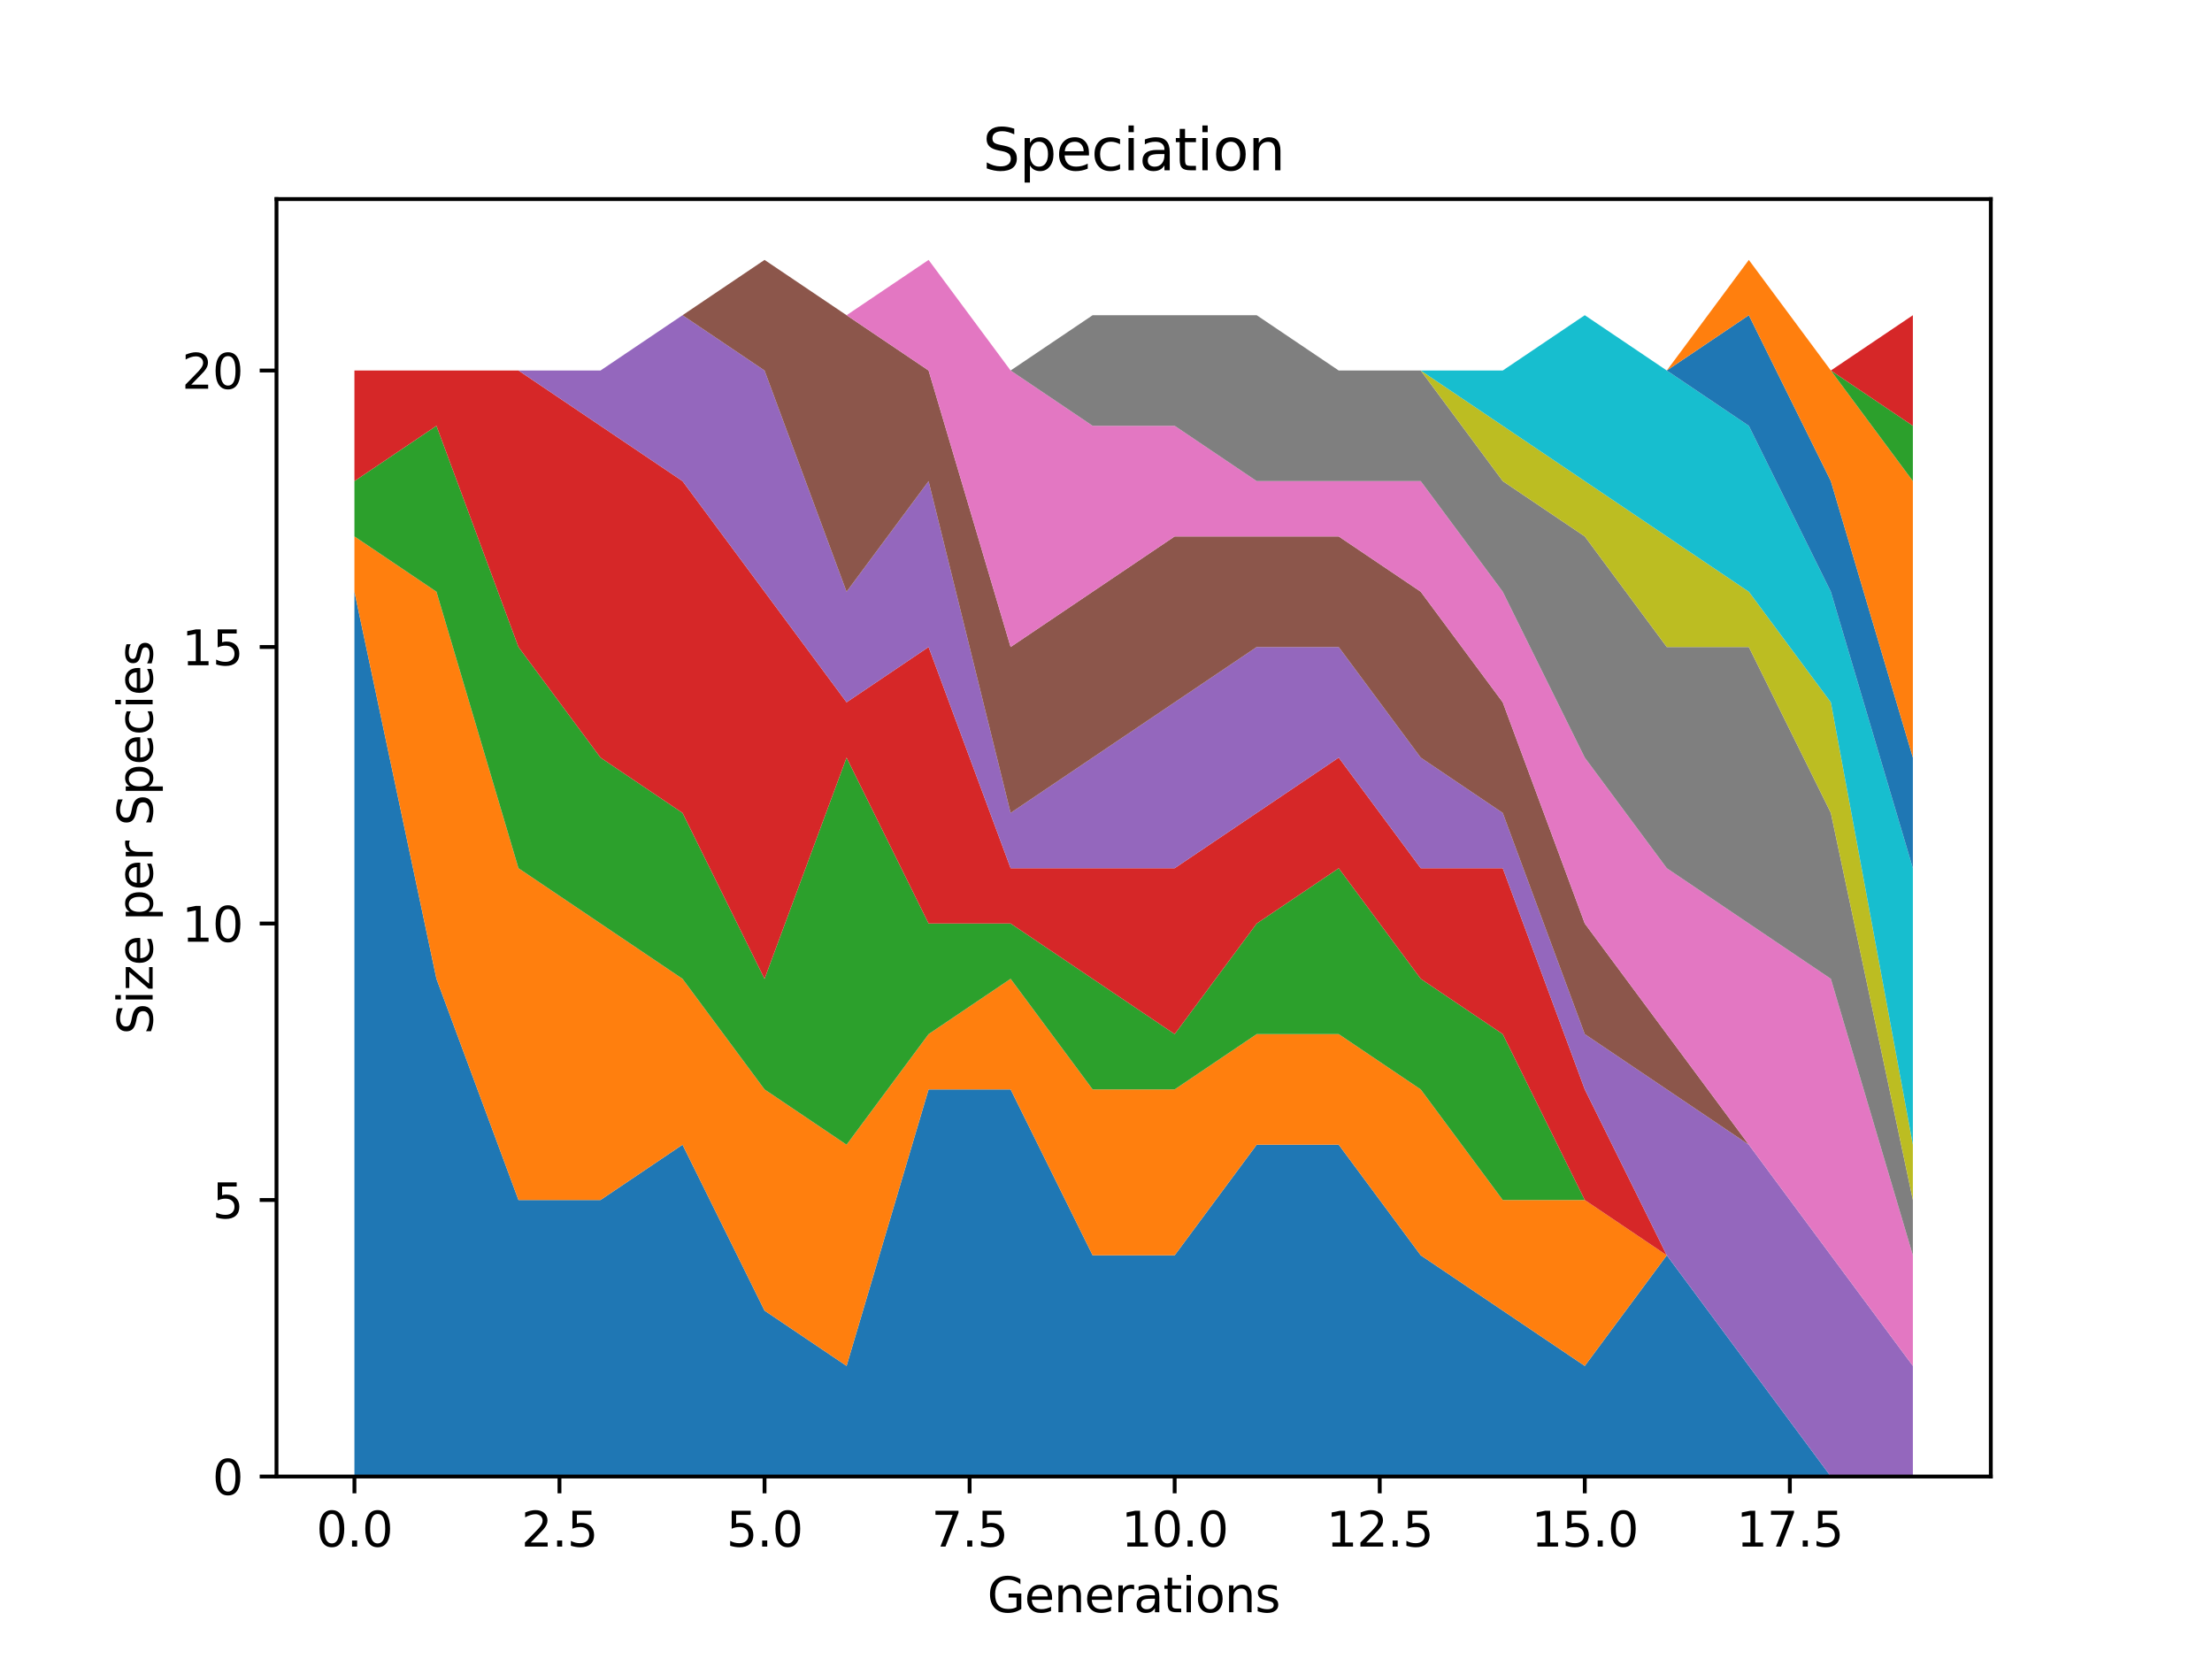 <?xml version="1.0" encoding="utf-8" standalone="no"?>
<!DOCTYPE svg PUBLIC "-//W3C//DTD SVG 1.1//EN"
  "http://www.w3.org/Graphics/SVG/1.1/DTD/svg11.dtd">
<svg xmlns:xlink="http://www.w3.org/1999/xlink" width="460.8pt" height="345.6pt" viewBox="0 0 460.8 345.6" xmlns="http://www.w3.org/2000/svg" version="1.1">
 <defs>
  <style type="text/css">*{stroke-linejoin: round; stroke-linecap: butt}</style>
 </defs>
 <g id="figure_1">
  <g id="patch_1">
   <path d="M 0 345.6 
L 460.8 345.6 
L 460.8 0 
L 0 0 
z
" style="fill: #ffffff"/>
  </g>
  <g id="axes_1">
   <g id="patch_2">
    <path d="M 57.6 307.584 
L 414.72 307.584 
L 414.72 41.472 
L 57.6 41.472 
z
" style="fill: #ffffff"/>
   </g>
   <g id="PolyCollection_1">
    <path d="M 73.833 123.264 
L 73.833 307.584 
L 90.92 307.584 
L 108.007 307.584 
L 125.094 307.584 
L 142.181 307.584 
L 159.268 307.584 
L 176.355 307.584 
L 193.442 307.584 
L 210.529 307.584 
L 227.616 307.584 
L 244.704 307.584 
L 261.791 307.584 
L 278.878 307.584 
L 295.965 307.584 
L 313.052 307.584 
L 330.139 307.584 
L 347.226 307.584 
L 364.313 307.584 
L 381.4 307.584 
L 398.487 307.584 
L 398.487 307.584 
L 398.487 307.584 
L 381.4 307.584 
L 364.313 284.544 
L 347.226 261.504 
L 330.139 284.544 
L 313.052 273.024 
L 295.965 261.504 
L 278.878 238.464 
L 261.791 238.464 
L 244.704 261.504 
L 227.616 261.504 
L 210.529 226.944 
L 193.442 226.944 
L 176.355 284.544 
L 159.268 273.024 
L 142.181 238.464 
L 125.094 249.984 
L 108.007 249.984 
L 90.92 203.904 
L 73.833 123.264 
z
" clip-path="url(#p9bfc5688ef)" style="fill: #1f77b4"/>
   </g>
   <g id="PolyCollection_2">
    <path d="M 73.833 111.744 
L 73.833 123.264 
L 90.92 203.904 
L 108.007 249.984 
L 125.094 249.984 
L 142.181 238.464 
L 159.268 273.024 
L 176.355 284.544 
L 193.442 226.944 
L 210.529 226.944 
L 227.616 261.504 
L 244.704 261.504 
L 261.791 238.464 
L 278.878 238.464 
L 295.965 261.504 
L 313.052 273.024 
L 330.139 284.544 
L 347.226 261.504 
L 364.313 284.544 
L 381.4 307.584 
L 398.487 307.584 
L 398.487 307.584 
L 398.487 307.584 
L 381.4 307.584 
L 364.313 284.544 
L 347.226 261.504 
L 330.139 249.984 
L 313.052 249.984 
L 295.965 226.944 
L 278.878 215.424 
L 261.791 215.424 
L 244.704 226.944 
L 227.616 226.944 
L 210.529 203.904 
L 193.442 215.424 
L 176.355 238.464 
L 159.268 226.944 
L 142.181 203.904 
L 125.094 192.384 
L 108.007 180.864 
L 90.92 123.264 
L 73.833 111.744 
z
" clip-path="url(#p9bfc5688ef)" style="fill: #ff7f0e"/>
   </g>
   <g id="PolyCollection_3">
    <path d="M 73.833 100.224 
L 73.833 111.744 
L 90.92 123.264 
L 108.007 180.864 
L 125.094 192.384 
L 142.181 203.904 
L 159.268 226.944 
L 176.355 238.464 
L 193.442 215.424 
L 210.529 203.904 
L 227.616 226.944 
L 244.704 226.944 
L 261.791 215.424 
L 278.878 215.424 
L 295.965 226.944 
L 313.052 249.984 
L 330.139 249.984 
L 347.226 261.504 
L 364.313 284.544 
L 381.4 307.584 
L 398.487 307.584 
L 398.487 307.584 
L 398.487 307.584 
L 381.4 307.584 
L 364.313 284.544 
L 347.226 261.504 
L 330.139 249.984 
L 313.052 215.424 
L 295.965 203.904 
L 278.878 180.864 
L 261.791 192.384 
L 244.704 215.424 
L 227.616 203.904 
L 210.529 192.384 
L 193.442 192.384 
L 176.355 157.824 
L 159.268 203.904 
L 142.181 169.344 
L 125.094 157.824 
L 108.007 134.784 
L 90.92 88.704 
L 73.833 100.224 
z
" clip-path="url(#p9bfc5688ef)" style="fill: #2ca02c"/>
   </g>
   <g id="PolyCollection_4">
    <path d="M 73.833 77.184 
L 73.833 100.224 
L 90.92 88.704 
L 108.007 134.784 
L 125.094 157.824 
L 142.181 169.344 
L 159.268 203.904 
L 176.355 157.824 
L 193.442 192.384 
L 210.529 192.384 
L 227.616 203.904 
L 244.704 215.424 
L 261.791 192.384 
L 278.878 180.864 
L 295.965 203.904 
L 313.052 215.424 
L 330.139 249.984 
L 347.226 261.504 
L 364.313 284.544 
L 381.4 307.584 
L 398.487 307.584 
L 398.487 307.584 
L 398.487 307.584 
L 381.4 307.584 
L 364.313 284.544 
L 347.226 261.504 
L 330.139 226.944 
L 313.052 180.864 
L 295.965 180.864 
L 278.878 157.824 
L 261.791 169.344 
L 244.704 180.864 
L 227.616 180.864 
L 210.529 180.864 
L 193.442 134.784 
L 176.355 146.304 
L 159.268 123.264 
L 142.181 100.224 
L 125.094 88.704 
L 108.007 77.184 
L 90.92 77.184 
L 73.833 77.184 
z
" clip-path="url(#p9bfc5688ef)" style="fill: #d62728"/>
   </g>
   <g id="PolyCollection_5">
    <path d="M 73.833 77.184 
L 73.833 77.184 
L 90.92 77.184 
L 108.007 77.184 
L 125.094 88.704 
L 142.181 100.224 
L 159.268 123.264 
L 176.355 146.304 
L 193.442 134.784 
L 210.529 180.864 
L 227.616 180.864 
L 244.704 180.864 
L 261.791 169.344 
L 278.878 157.824 
L 295.965 180.864 
L 313.052 180.864 
L 330.139 226.944 
L 347.226 261.504 
L 364.313 284.544 
L 381.4 307.584 
L 398.487 307.584 
L 398.487 284.544 
L 398.487 284.544 
L 381.4 261.504 
L 364.313 238.464 
L 347.226 226.944 
L 330.139 215.424 
L 313.052 169.344 
L 295.965 157.824 
L 278.878 134.784 
L 261.791 134.784 
L 244.704 146.304 
L 227.616 157.824 
L 210.529 169.344 
L 193.442 100.224 
L 176.355 123.264 
L 159.268 77.184 
L 142.181 65.664 
L 125.094 77.184 
L 108.007 77.184 
L 90.92 77.184 
L 73.833 77.184 
z
" clip-path="url(#p9bfc5688ef)" style="fill: #9467bd"/>
   </g>
   <g id="PolyCollection_6">
    <path d="M 73.833 77.184 
L 73.833 77.184 
L 90.92 77.184 
L 108.007 77.184 
L 125.094 77.184 
L 142.181 65.664 
L 159.268 77.184 
L 176.355 123.264 
L 193.442 100.224 
L 210.529 169.344 
L 227.616 157.824 
L 244.704 146.304 
L 261.791 134.784 
L 278.878 134.784 
L 295.965 157.824 
L 313.052 169.344 
L 330.139 215.424 
L 347.226 226.944 
L 364.313 238.464 
L 381.4 261.504 
L 398.487 284.544 
L 398.487 284.544 
L 398.487 284.544 
L 381.4 261.504 
L 364.313 238.464 
L 347.226 215.424 
L 330.139 192.384 
L 313.052 146.304 
L 295.965 123.264 
L 278.878 111.744 
L 261.791 111.744 
L 244.704 111.744 
L 227.616 123.264 
L 210.529 134.784 
L 193.442 77.184 
L 176.355 65.664 
L 159.268 54.144 
L 142.181 65.664 
L 125.094 77.184 
L 108.007 77.184 
L 90.92 77.184 
L 73.833 77.184 
z
" clip-path="url(#p9bfc5688ef)" style="fill: #8c564b"/>
   </g>
   <g id="PolyCollection_7">
    <path d="M 73.833 77.184 
L 73.833 77.184 
L 90.92 77.184 
L 108.007 77.184 
L 125.094 77.184 
L 142.181 65.664 
L 159.268 54.144 
L 176.355 65.664 
L 193.442 77.184 
L 210.529 134.784 
L 227.616 123.264 
L 244.704 111.744 
L 261.791 111.744 
L 278.878 111.744 
L 295.965 123.264 
L 313.052 146.304 
L 330.139 192.384 
L 347.226 215.424 
L 364.313 238.464 
L 381.4 261.504 
L 398.487 284.544 
L 398.487 261.504 
L 398.487 261.504 
L 381.4 203.904 
L 364.313 192.384 
L 347.226 180.864 
L 330.139 157.824 
L 313.052 123.264 
L 295.965 100.224 
L 278.878 100.224 
L 261.791 100.224 
L 244.704 88.704 
L 227.616 88.704 
L 210.529 77.184 
L 193.442 54.144 
L 176.355 65.664 
L 159.268 54.144 
L 142.181 65.664 
L 125.094 77.184 
L 108.007 77.184 
L 90.92 77.184 
L 73.833 77.184 
z
" clip-path="url(#p9bfc5688ef)" style="fill: #e377c2"/>
   </g>
   <g id="PolyCollection_8">
    <path d="M 73.833 77.184 
L 73.833 77.184 
L 90.92 77.184 
L 108.007 77.184 
L 125.094 77.184 
L 142.181 65.664 
L 159.268 54.144 
L 176.355 65.664 
L 193.442 54.144 
L 210.529 77.184 
L 227.616 88.704 
L 244.704 88.704 
L 261.791 100.224 
L 278.878 100.224 
L 295.965 100.224 
L 313.052 123.264 
L 330.139 157.824 
L 347.226 180.864 
L 364.313 192.384 
L 381.4 203.904 
L 398.487 261.504 
L 398.487 249.984 
L 398.487 249.984 
L 381.4 169.344 
L 364.313 134.784 
L 347.226 134.784 
L 330.139 111.744 
L 313.052 100.224 
L 295.965 77.184 
L 278.878 77.184 
L 261.791 65.664 
L 244.704 65.664 
L 227.616 65.664 
L 210.529 77.184 
L 193.442 54.144 
L 176.355 65.664 
L 159.268 54.144 
L 142.181 65.664 
L 125.094 77.184 
L 108.007 77.184 
L 90.92 77.184 
L 73.833 77.184 
z
" clip-path="url(#p9bfc5688ef)" style="fill: #7f7f7f"/>
   </g>
   <g id="PolyCollection_9">
    <path d="M 73.833 77.184 
L 73.833 77.184 
L 90.92 77.184 
L 108.007 77.184 
L 125.094 77.184 
L 142.181 65.664 
L 159.268 54.144 
L 176.355 65.664 
L 193.442 54.144 
L 210.529 77.184 
L 227.616 65.664 
L 244.704 65.664 
L 261.791 65.664 
L 278.878 77.184 
L 295.965 77.184 
L 313.052 100.224 
L 330.139 111.744 
L 347.226 134.784 
L 364.313 134.784 
L 381.4 169.344 
L 398.487 249.984 
L 398.487 238.464 
L 398.487 238.464 
L 381.4 146.304 
L 364.313 123.264 
L 347.226 111.744 
L 330.139 100.224 
L 313.052 88.704 
L 295.965 77.184 
L 278.878 77.184 
L 261.791 65.664 
L 244.704 65.664 
L 227.616 65.664 
L 210.529 77.184 
L 193.442 54.144 
L 176.355 65.664 
L 159.268 54.144 
L 142.181 65.664 
L 125.094 77.184 
L 108.007 77.184 
L 90.92 77.184 
L 73.833 77.184 
z
" clip-path="url(#p9bfc5688ef)" style="fill: #bcbd22"/>
   </g>
   <g id="PolyCollection_10">
    <path d="M 73.833 77.184 
L 73.833 77.184 
L 90.92 77.184 
L 108.007 77.184 
L 125.094 77.184 
L 142.181 65.664 
L 159.268 54.144 
L 176.355 65.664 
L 193.442 54.144 
L 210.529 77.184 
L 227.616 65.664 
L 244.704 65.664 
L 261.791 65.664 
L 278.878 77.184 
L 295.965 77.184 
L 313.052 88.704 
L 330.139 100.224 
L 347.226 111.744 
L 364.313 123.264 
L 381.4 146.304 
L 398.487 238.464 
L 398.487 180.864 
L 398.487 180.864 
L 381.4 123.264 
L 364.313 88.704 
L 347.226 77.184 
L 330.139 65.664 
L 313.052 77.184 
L 295.965 77.184 
L 278.878 77.184 
L 261.791 65.664 
L 244.704 65.664 
L 227.616 65.664 
L 210.529 77.184 
L 193.442 54.144 
L 176.355 65.664 
L 159.268 54.144 
L 142.181 65.664 
L 125.094 77.184 
L 108.007 77.184 
L 90.92 77.184 
L 73.833 77.184 
z
" clip-path="url(#p9bfc5688ef)" style="fill: #17becf"/>
   </g>
   <g id="PolyCollection_11">
    <path d="M 73.833 77.184 
L 73.833 77.184 
L 90.92 77.184 
L 108.007 77.184 
L 125.094 77.184 
L 142.181 65.664 
L 159.268 54.144 
L 176.355 65.664 
L 193.442 54.144 
L 210.529 77.184 
L 227.616 65.664 
L 244.704 65.664 
L 261.791 65.664 
L 278.878 77.184 
L 295.965 77.184 
L 313.052 77.184 
L 330.139 65.664 
L 347.226 77.184 
L 364.313 88.704 
L 381.4 123.264 
L 398.487 180.864 
L 398.487 157.824 
L 398.487 157.824 
L 381.4 100.224 
L 364.313 65.664 
L 347.226 77.184 
L 330.139 65.664 
L 313.052 77.184 
L 295.965 77.184 
L 278.878 77.184 
L 261.791 65.664 
L 244.704 65.664 
L 227.616 65.664 
L 210.529 77.184 
L 193.442 54.144 
L 176.355 65.664 
L 159.268 54.144 
L 142.181 65.664 
L 125.094 77.184 
L 108.007 77.184 
L 90.92 77.184 
L 73.833 77.184 
z
" clip-path="url(#p9bfc5688ef)" style="fill: #1f77b4"/>
   </g>
   <g id="PolyCollection_12">
    <path d="M 73.833 77.184 
L 73.833 77.184 
L 90.92 77.184 
L 108.007 77.184 
L 125.094 77.184 
L 142.181 65.664 
L 159.268 54.144 
L 176.355 65.664 
L 193.442 54.144 
L 210.529 77.184 
L 227.616 65.664 
L 244.704 65.664 
L 261.791 65.664 
L 278.878 77.184 
L 295.965 77.184 
L 313.052 77.184 
L 330.139 65.664 
L 347.226 77.184 
L 364.313 65.664 
L 381.4 100.224 
L 398.487 157.824 
L 398.487 100.224 
L 398.487 100.224 
L 381.4 77.184 
L 364.313 54.144 
L 347.226 77.184 
L 330.139 65.664 
L 313.052 77.184 
L 295.965 77.184 
L 278.878 77.184 
L 261.791 65.664 
L 244.704 65.664 
L 227.616 65.664 
L 210.529 77.184 
L 193.442 54.144 
L 176.355 65.664 
L 159.268 54.144 
L 142.181 65.664 
L 125.094 77.184 
L 108.007 77.184 
L 90.92 77.184 
L 73.833 77.184 
z
" clip-path="url(#p9bfc5688ef)" style="fill: #ff7f0e"/>
   </g>
   <g id="PolyCollection_13">
    <path d="M 73.833 77.184 
L 73.833 77.184 
L 90.92 77.184 
L 108.007 77.184 
L 125.094 77.184 
L 142.181 65.664 
L 159.268 54.144 
L 176.355 65.664 
L 193.442 54.144 
L 210.529 77.184 
L 227.616 65.664 
L 244.704 65.664 
L 261.791 65.664 
L 278.878 77.184 
L 295.965 77.184 
L 313.052 77.184 
L 330.139 65.664 
L 347.226 77.184 
L 364.313 54.144 
L 381.4 77.184 
L 398.487 100.224 
L 398.487 88.704 
L 398.487 88.704 
L 381.4 77.184 
L 364.313 54.144 
L 347.226 77.184 
L 330.139 65.664 
L 313.052 77.184 
L 295.965 77.184 
L 278.878 77.184 
L 261.791 65.664 
L 244.704 65.664 
L 227.616 65.664 
L 210.529 77.184 
L 193.442 54.144 
L 176.355 65.664 
L 159.268 54.144 
L 142.181 65.664 
L 125.094 77.184 
L 108.007 77.184 
L 90.92 77.184 
L 73.833 77.184 
z
" clip-path="url(#p9bfc5688ef)" style="fill: #2ca02c"/>
   </g>
   <g id="PolyCollection_14">
    <path d="M 73.833 77.184 
L 73.833 77.184 
L 90.92 77.184 
L 108.007 77.184 
L 125.094 77.184 
L 142.181 65.664 
L 159.268 54.144 
L 176.355 65.664 
L 193.442 54.144 
L 210.529 77.184 
L 227.616 65.664 
L 244.704 65.664 
L 261.791 65.664 
L 278.878 77.184 
L 295.965 77.184 
L 313.052 77.184 
L 330.139 65.664 
L 347.226 77.184 
L 364.313 54.144 
L 381.4 77.184 
L 398.487 88.704 
L 398.487 65.664 
L 398.487 65.664 
L 381.4 77.184 
L 364.313 54.144 
L 347.226 77.184 
L 330.139 65.664 
L 313.052 77.184 
L 295.965 77.184 
L 278.878 77.184 
L 261.791 65.664 
L 244.704 65.664 
L 227.616 65.664 
L 210.529 77.184 
L 193.442 54.144 
L 176.355 65.664 
L 159.268 54.144 
L 142.181 65.664 
L 125.094 77.184 
L 108.007 77.184 
L 90.92 77.184 
L 73.833 77.184 
z
" clip-path="url(#p9bfc5688ef)" style="fill: #d62728"/>
   </g>
   <g id="matplotlib.axis_1">
    <g id="xtick_1">
     <g id="line2d_1">
      <defs>
       <path id="mf9a92ad094" d="M 0 0 
L 0 3.5 
" style="stroke: #000000; stroke-width: 0.8"/>
      </defs>
      <g>
       <use xlink:href="#mf9a92ad094" x="73.833" y="307.584" style="stroke: #000000; stroke-width: 0.8"/>
      </g>
     </g>
     <g id="text_1">
      <!-- 0.0 -->
      <g transform="translate(65.881 322.182) scale(0.1 -0.1)">
       <defs>
        <path id="DejaVuSans-30" d="M 2034 4250 
Q 1547 4250 1301 3770 
Q 1056 3291 1056 2328 
Q 1056 1369 1301 889 
Q 1547 409 2034 409 
Q 2525 409 2770 889 
Q 3016 1369 3016 2328 
Q 3016 3291 2770 3770 
Q 2525 4250 2034 4250 
z
M 2034 4750 
Q 2819 4750 3233 4129 
Q 3647 3509 3647 2328 
Q 3647 1150 3233 529 
Q 2819 -91 2034 -91 
Q 1250 -91 836 529 
Q 422 1150 422 2328 
Q 422 3509 836 4129 
Q 1250 4750 2034 4750 
z
" transform="scale(0.016)"/>
        <path id="DejaVuSans-2e" d="M 684 794 
L 1344 794 
L 1344 0 
L 684 0 
L 684 794 
z
" transform="scale(0.016)"/>
       </defs>
       <use xlink:href="#DejaVuSans-30"/>
       <use xlink:href="#DejaVuSans-2e" x="63.623"/>
       <use xlink:href="#DejaVuSans-30" x="95.41"/>
      </g>
     </g>
    </g>
    <g id="xtick_2">
     <g id="line2d_2">
      <g>
       <use xlink:href="#mf9a92ad094" x="116.55" y="307.584" style="stroke: #000000; stroke-width: 0.8"/>
      </g>
     </g>
     <g id="text_2">
      <!-- 2.5 -->
      <g transform="translate(108.599 322.182) scale(0.1 -0.1)">
       <defs>
        <path id="DejaVuSans-32" d="M 1228 531 
L 3431 531 
L 3431 0 
L 469 0 
L 469 531 
Q 828 903 1448 1529 
Q 2069 2156 2228 2338 
Q 2531 2678 2651 2914 
Q 2772 3150 2772 3378 
Q 2772 3750 2511 3984 
Q 2250 4219 1831 4219 
Q 1534 4219 1204 4116 
Q 875 4013 500 3803 
L 500 4441 
Q 881 4594 1212 4672 
Q 1544 4750 1819 4750 
Q 2544 4750 2975 4387 
Q 3406 4025 3406 3419 
Q 3406 3131 3298 2873 
Q 3191 2616 2906 2266 
Q 2828 2175 2409 1742 
Q 1991 1309 1228 531 
z
" transform="scale(0.016)"/>
        <path id="DejaVuSans-35" d="M 691 4666 
L 3169 4666 
L 3169 4134 
L 1269 4134 
L 1269 2991 
Q 1406 3038 1543 3061 
Q 1681 3084 1819 3084 
Q 2600 3084 3056 2656 
Q 3513 2228 3513 1497 
Q 3513 744 3044 326 
Q 2575 -91 1722 -91 
Q 1428 -91 1123 -41 
Q 819 9 494 109 
L 494 744 
Q 775 591 1075 516 
Q 1375 441 1709 441 
Q 2250 441 2565 725 
Q 2881 1009 2881 1497 
Q 2881 1984 2565 2268 
Q 2250 2553 1709 2553 
Q 1456 2553 1204 2497 
Q 953 2441 691 2322 
L 691 4666 
z
" transform="scale(0.016)"/>
       </defs>
       <use xlink:href="#DejaVuSans-32"/>
       <use xlink:href="#DejaVuSans-2e" x="63.623"/>
       <use xlink:href="#DejaVuSans-35" x="95.41"/>
      </g>
     </g>
    </g>
    <g id="xtick_3">
     <g id="line2d_3">
      <g>
       <use xlink:href="#mf9a92ad094" x="159.268" y="307.584" style="stroke: #000000; stroke-width: 0.8"/>
      </g>
     </g>
     <g id="text_3">
      <!-- 5.0 -->
      <g transform="translate(151.317 322.182) scale(0.1 -0.1)">
       <use xlink:href="#DejaVuSans-35"/>
       <use xlink:href="#DejaVuSans-2e" x="63.623"/>
       <use xlink:href="#DejaVuSans-30" x="95.41"/>
      </g>
     </g>
    </g>
    <g id="xtick_4">
     <g id="line2d_4">
      <g>
       <use xlink:href="#mf9a92ad094" x="201.986" y="307.584" style="stroke: #000000; stroke-width: 0.8"/>
      </g>
     </g>
     <g id="text_4">
      <!-- 7.5 -->
      <g transform="translate(194.034 322.182) scale(0.1 -0.1)">
       <defs>
        <path id="DejaVuSans-37" d="M 525 4666 
L 3525 4666 
L 3525 4397 
L 1831 0 
L 1172 0 
L 2766 4134 
L 525 4134 
L 525 4666 
z
" transform="scale(0.016)"/>
       </defs>
       <use xlink:href="#DejaVuSans-37"/>
       <use xlink:href="#DejaVuSans-2e" x="63.623"/>
       <use xlink:href="#DejaVuSans-35" x="95.41"/>
      </g>
     </g>
    </g>
    <g id="xtick_5">
     <g id="line2d_5">
      <g>
       <use xlink:href="#mf9a92ad094" x="244.704" y="307.584" style="stroke: #000000; stroke-width: 0.8"/>
      </g>
     </g>
     <g id="text_5">
      <!-- 10.0 -->
      <g transform="translate(233.571 322.182) scale(0.1 -0.1)">
       <defs>
        <path id="DejaVuSans-31" d="M 794 531 
L 1825 531 
L 1825 4091 
L 703 3866 
L 703 4441 
L 1819 4666 
L 2450 4666 
L 2450 531 
L 3481 531 
L 3481 0 
L 794 0 
L 794 531 
z
" transform="scale(0.016)"/>
       </defs>
       <use xlink:href="#DejaVuSans-31"/>
       <use xlink:href="#DejaVuSans-30" x="63.623"/>
       <use xlink:href="#DejaVuSans-2e" x="127.246"/>
       <use xlink:href="#DejaVuSans-30" x="159.033"/>
      </g>
     </g>
    </g>
    <g id="xtick_6">
     <g id="line2d_6">
      <g>
       <use xlink:href="#mf9a92ad094" x="287.421" y="307.584" style="stroke: #000000; stroke-width: 0.8"/>
      </g>
     </g>
     <g id="text_6">
      <!-- 12.5 -->
      <g transform="translate(276.288 322.182) scale(0.1 -0.1)">
       <use xlink:href="#DejaVuSans-31"/>
       <use xlink:href="#DejaVuSans-32" x="63.623"/>
       <use xlink:href="#DejaVuSans-2e" x="127.246"/>
       <use xlink:href="#DejaVuSans-35" x="159.033"/>
      </g>
     </g>
    </g>
    <g id="xtick_7">
     <g id="line2d_7">
      <g>
       <use xlink:href="#mf9a92ad094" x="330.139" y="307.584" style="stroke: #000000; stroke-width: 0.8"/>
      </g>
     </g>
     <g id="text_7">
      <!-- 15.0 -->
      <g transform="translate(319.006 322.182) scale(0.1 -0.1)">
       <use xlink:href="#DejaVuSans-31"/>
       <use xlink:href="#DejaVuSans-35" x="63.623"/>
       <use xlink:href="#DejaVuSans-2e" x="127.246"/>
       <use xlink:href="#DejaVuSans-30" x="159.033"/>
      </g>
     </g>
    </g>
    <g id="xtick_8">
     <g id="line2d_8">
      <g>
       <use xlink:href="#mf9a92ad094" x="372.857" y="307.584" style="stroke: #000000; stroke-width: 0.8"/>
      </g>
     </g>
     <g id="text_8">
      <!-- 17.5 -->
      <g transform="translate(361.724 322.182) scale(0.1 -0.1)">
       <use xlink:href="#DejaVuSans-31"/>
       <use xlink:href="#DejaVuSans-37" x="63.623"/>
       <use xlink:href="#DejaVuSans-2e" x="127.246"/>
       <use xlink:href="#DejaVuSans-35" x="159.033"/>
      </g>
     </g>
    </g>
    <g id="text_9">
     <!-- Generations -->
     <g transform="translate(205.662 335.861) scale(0.1 -0.1)">
      <defs>
       <path id="DejaVuSans-47" d="M 3809 666 
L 3809 1919 
L 2778 1919 
L 2778 2438 
L 4434 2438 
L 4434 434 
Q 4069 175 3628 42 
Q 3188 -91 2688 -91 
Q 1594 -91 976 548 
Q 359 1188 359 2328 
Q 359 3472 976 4111 
Q 1594 4750 2688 4750 
Q 3144 4750 3555 4637 
Q 3966 4525 4313 4306 
L 4313 3634 
Q 3963 3931 3569 4081 
Q 3175 4231 2741 4231 
Q 1884 4231 1454 3753 
Q 1025 3275 1025 2328 
Q 1025 1384 1454 906 
Q 1884 428 2741 428 
Q 3075 428 3337 486 
Q 3600 544 3809 666 
z
" transform="scale(0.016)"/>
       <path id="DejaVuSans-65" d="M 3597 1894 
L 3597 1613 
L 953 1613 
Q 991 1019 1311 708 
Q 1631 397 2203 397 
Q 2534 397 2845 478 
Q 3156 559 3463 722 
L 3463 178 
Q 3153 47 2828 -22 
Q 2503 -91 2169 -91 
Q 1331 -91 842 396 
Q 353 884 353 1716 
Q 353 2575 817 3079 
Q 1281 3584 2069 3584 
Q 2775 3584 3186 3129 
Q 3597 2675 3597 1894 
z
M 3022 2063 
Q 3016 2534 2758 2815 
Q 2500 3097 2075 3097 
Q 1594 3097 1305 2825 
Q 1016 2553 972 2059 
L 3022 2063 
z
" transform="scale(0.016)"/>
       <path id="DejaVuSans-6e" d="M 3513 2113 
L 3513 0 
L 2938 0 
L 2938 2094 
Q 2938 2591 2744 2837 
Q 2550 3084 2163 3084 
Q 1697 3084 1428 2787 
Q 1159 2491 1159 1978 
L 1159 0 
L 581 0 
L 581 3500 
L 1159 3500 
L 1159 2956 
Q 1366 3272 1645 3428 
Q 1925 3584 2291 3584 
Q 2894 3584 3203 3211 
Q 3513 2838 3513 2113 
z
" transform="scale(0.016)"/>
       <path id="DejaVuSans-72" d="M 2631 2963 
Q 2534 3019 2420 3045 
Q 2306 3072 2169 3072 
Q 1681 3072 1420 2755 
Q 1159 2438 1159 1844 
L 1159 0 
L 581 0 
L 581 3500 
L 1159 3500 
L 1159 2956 
Q 1341 3275 1631 3429 
Q 1922 3584 2338 3584 
Q 2397 3584 2469 3576 
Q 2541 3569 2628 3553 
L 2631 2963 
z
" transform="scale(0.016)"/>
       <path id="DejaVuSans-61" d="M 2194 1759 
Q 1497 1759 1228 1600 
Q 959 1441 959 1056 
Q 959 750 1161 570 
Q 1363 391 1709 391 
Q 2188 391 2477 730 
Q 2766 1069 2766 1631 
L 2766 1759 
L 2194 1759 
z
M 3341 1997 
L 3341 0 
L 2766 0 
L 2766 531 
Q 2569 213 2275 61 
Q 1981 -91 1556 -91 
Q 1019 -91 701 211 
Q 384 513 384 1019 
Q 384 1609 779 1909 
Q 1175 2209 1959 2209 
L 2766 2209 
L 2766 2266 
Q 2766 2663 2505 2880 
Q 2244 3097 1772 3097 
Q 1472 3097 1187 3025 
Q 903 2953 641 2809 
L 641 3341 
Q 956 3463 1253 3523 
Q 1550 3584 1831 3584 
Q 2591 3584 2966 3190 
Q 3341 2797 3341 1997 
z
" transform="scale(0.016)"/>
       <path id="DejaVuSans-74" d="M 1172 4494 
L 1172 3500 
L 2356 3500 
L 2356 3053 
L 1172 3053 
L 1172 1153 
Q 1172 725 1289 603 
Q 1406 481 1766 481 
L 2356 481 
L 2356 0 
L 1766 0 
Q 1100 0 847 248 
Q 594 497 594 1153 
L 594 3053 
L 172 3053 
L 172 3500 
L 594 3500 
L 594 4494 
L 1172 4494 
z
" transform="scale(0.016)"/>
       <path id="DejaVuSans-69" d="M 603 3500 
L 1178 3500 
L 1178 0 
L 603 0 
L 603 3500 
z
M 603 4863 
L 1178 4863 
L 1178 4134 
L 603 4134 
L 603 4863 
z
" transform="scale(0.016)"/>
       <path id="DejaVuSans-6f" d="M 1959 3097 
Q 1497 3097 1228 2736 
Q 959 2375 959 1747 
Q 959 1119 1226 758 
Q 1494 397 1959 397 
Q 2419 397 2687 759 
Q 2956 1122 2956 1747 
Q 2956 2369 2687 2733 
Q 2419 3097 1959 3097 
z
M 1959 3584 
Q 2709 3584 3137 3096 
Q 3566 2609 3566 1747 
Q 3566 888 3137 398 
Q 2709 -91 1959 -91 
Q 1206 -91 779 398 
Q 353 888 353 1747 
Q 353 2609 779 3096 
Q 1206 3584 1959 3584 
z
" transform="scale(0.016)"/>
       <path id="DejaVuSans-73" d="M 2834 3397 
L 2834 2853 
Q 2591 2978 2328 3040 
Q 2066 3103 1784 3103 
Q 1356 3103 1142 2972 
Q 928 2841 928 2578 
Q 928 2378 1081 2264 
Q 1234 2150 1697 2047 
L 1894 2003 
Q 2506 1872 2764 1633 
Q 3022 1394 3022 966 
Q 3022 478 2636 193 
Q 2250 -91 1575 -91 
Q 1294 -91 989 -36 
Q 684 19 347 128 
L 347 722 
Q 666 556 975 473 
Q 1284 391 1588 391 
Q 1994 391 2212 530 
Q 2431 669 2431 922 
Q 2431 1156 2273 1281 
Q 2116 1406 1581 1522 
L 1381 1569 
Q 847 1681 609 1914 
Q 372 2147 372 2553 
Q 372 3047 722 3315 
Q 1072 3584 1716 3584 
Q 2034 3584 2315 3537 
Q 2597 3491 2834 3397 
z
" transform="scale(0.016)"/>
      </defs>
      <use xlink:href="#DejaVuSans-47"/>
      <use xlink:href="#DejaVuSans-65" x="77.49"/>
      <use xlink:href="#DejaVuSans-6e" x="139.014"/>
      <use xlink:href="#DejaVuSans-65" x="202.393"/>
      <use xlink:href="#DejaVuSans-72" x="263.916"/>
      <use xlink:href="#DejaVuSans-61" x="305.029"/>
      <use xlink:href="#DejaVuSans-74" x="366.309"/>
      <use xlink:href="#DejaVuSans-69" x="405.518"/>
      <use xlink:href="#DejaVuSans-6f" x="433.301"/>
      <use xlink:href="#DejaVuSans-6e" x="494.482"/>
      <use xlink:href="#DejaVuSans-73" x="557.861"/>
     </g>
    </g>
   </g>
   <g id="matplotlib.axis_2">
    <g id="ytick_1">
     <g id="line2d_9">
      <defs>
       <path id="mcb44e3b11c" d="M 0 0 
L -3.5 0 
" style="stroke: #000000; stroke-width: 0.8"/>
      </defs>
      <g>
       <use xlink:href="#mcb44e3b11c" x="57.6" y="307.584" style="stroke: #000000; stroke-width: 0.8"/>
      </g>
     </g>
     <g id="text_10">
      <!-- 0 -->
      <g transform="translate(44.237 311.383) scale(0.1 -0.1)">
       <use xlink:href="#DejaVuSans-30"/>
      </g>
     </g>
    </g>
    <g id="ytick_2">
     <g id="line2d_10">
      <g>
       <use xlink:href="#mcb44e3b11c" x="57.6" y="249.984" style="stroke: #000000; stroke-width: 0.8"/>
      </g>
     </g>
     <g id="text_11">
      <!-- 5 -->
      <g transform="translate(44.237 253.783) scale(0.1 -0.1)">
       <use xlink:href="#DejaVuSans-35"/>
      </g>
     </g>
    </g>
    <g id="ytick_3">
     <g id="line2d_11">
      <g>
       <use xlink:href="#mcb44e3b11c" x="57.6" y="192.384" style="stroke: #000000; stroke-width: 0.8"/>
      </g>
     </g>
     <g id="text_12">
      <!-- 10 -->
      <g transform="translate(37.875 196.183) scale(0.1 -0.1)">
       <use xlink:href="#DejaVuSans-31"/>
       <use xlink:href="#DejaVuSans-30" x="63.623"/>
      </g>
     </g>
    </g>
    <g id="ytick_4">
     <g id="line2d_12">
      <g>
       <use xlink:href="#mcb44e3b11c" x="57.6" y="134.784" style="stroke: #000000; stroke-width: 0.8"/>
      </g>
     </g>
     <g id="text_13">
      <!-- 15 -->
      <g transform="translate(37.875 138.583) scale(0.1 -0.1)">
       <use xlink:href="#DejaVuSans-31"/>
       <use xlink:href="#DejaVuSans-35" x="63.623"/>
      </g>
     </g>
    </g>
    <g id="ytick_5">
     <g id="line2d_13">
      <g>
       <use xlink:href="#mcb44e3b11c" x="57.6" y="77.184" style="stroke: #000000; stroke-width: 0.8"/>
      </g>
     </g>
     <g id="text_14">
      <!-- 20 -->
      <g transform="translate(37.875 80.983) scale(0.1 -0.1)">
       <use xlink:href="#DejaVuSans-32"/>
       <use xlink:href="#DejaVuSans-30" x="63.623"/>
      </g>
     </g>
    </g>
    <g id="text_15">
     <!-- Size per Species -->
     <g transform="translate(31.795 215.521) rotate(-90) scale(0.1 -0.1)">
      <defs>
       <path id="DejaVuSans-53" d="M 3425 4513 
L 3425 3897 
Q 3066 4069 2747 4153 
Q 2428 4238 2131 4238 
Q 1616 4238 1336 4038 
Q 1056 3838 1056 3469 
Q 1056 3159 1242 3001 
Q 1428 2844 1947 2747 
L 2328 2669 
Q 3034 2534 3370 2195 
Q 3706 1856 3706 1288 
Q 3706 609 3251 259 
Q 2797 -91 1919 -91 
Q 1588 -91 1214 -16 
Q 841 59 441 206 
L 441 856 
Q 825 641 1194 531 
Q 1563 422 1919 422 
Q 2459 422 2753 634 
Q 3047 847 3047 1241 
Q 3047 1584 2836 1778 
Q 2625 1972 2144 2069 
L 1759 2144 
Q 1053 2284 737 2584 
Q 422 2884 422 3419 
Q 422 4038 858 4394 
Q 1294 4750 2059 4750 
Q 2388 4750 2728 4690 
Q 3069 4631 3425 4513 
z
" transform="scale(0.016)"/>
       <path id="DejaVuSans-7a" d="M 353 3500 
L 3084 3500 
L 3084 2975 
L 922 459 
L 3084 459 
L 3084 0 
L 275 0 
L 275 525 
L 2438 3041 
L 353 3041 
L 353 3500 
z
" transform="scale(0.016)"/>
       <path id="DejaVuSans-20" transform="scale(0.016)"/>
       <path id="DejaVuSans-70" d="M 1159 525 
L 1159 -1331 
L 581 -1331 
L 581 3500 
L 1159 3500 
L 1159 2969 
Q 1341 3281 1617 3432 
Q 1894 3584 2278 3584 
Q 2916 3584 3314 3078 
Q 3713 2572 3713 1747 
Q 3713 922 3314 415 
Q 2916 -91 2278 -91 
Q 1894 -91 1617 61 
Q 1341 213 1159 525 
z
M 3116 1747 
Q 3116 2381 2855 2742 
Q 2594 3103 2138 3103 
Q 1681 3103 1420 2742 
Q 1159 2381 1159 1747 
Q 1159 1113 1420 752 
Q 1681 391 2138 391 
Q 2594 391 2855 752 
Q 3116 1113 3116 1747 
z
" transform="scale(0.016)"/>
       <path id="DejaVuSans-63" d="M 3122 3366 
L 3122 2828 
Q 2878 2963 2633 3030 
Q 2388 3097 2138 3097 
Q 1578 3097 1268 2742 
Q 959 2388 959 1747 
Q 959 1106 1268 751 
Q 1578 397 2138 397 
Q 2388 397 2633 464 
Q 2878 531 3122 666 
L 3122 134 
Q 2881 22 2623 -34 
Q 2366 -91 2075 -91 
Q 1284 -91 818 406 
Q 353 903 353 1747 
Q 353 2603 823 3093 
Q 1294 3584 2113 3584 
Q 2378 3584 2631 3529 
Q 2884 3475 3122 3366 
z
" transform="scale(0.016)"/>
      </defs>
      <use xlink:href="#DejaVuSans-53"/>
      <use xlink:href="#DejaVuSans-69" x="63.477"/>
      <use xlink:href="#DejaVuSans-7a" x="91.26"/>
      <use xlink:href="#DejaVuSans-65" x="143.75"/>
      <use xlink:href="#DejaVuSans-20" x="205.273"/>
      <use xlink:href="#DejaVuSans-70" x="237.061"/>
      <use xlink:href="#DejaVuSans-65" x="300.537"/>
      <use xlink:href="#DejaVuSans-72" x="362.061"/>
      <use xlink:href="#DejaVuSans-20" x="403.174"/>
      <use xlink:href="#DejaVuSans-53" x="434.961"/>
      <use xlink:href="#DejaVuSans-70" x="498.438"/>
      <use xlink:href="#DejaVuSans-65" x="561.914"/>
      <use xlink:href="#DejaVuSans-63" x="623.438"/>
      <use xlink:href="#DejaVuSans-69" x="678.418"/>
      <use xlink:href="#DejaVuSans-65" x="706.201"/>
      <use xlink:href="#DejaVuSans-73" x="767.725"/>
     </g>
    </g>
   </g>
   <g id="patch_3">
    <path d="M 57.6 307.584 
L 57.6 41.472 
" style="fill: none; stroke: #000000; stroke-width: 0.8; stroke-linejoin: miter; stroke-linecap: square"/>
   </g>
   <g id="patch_4">
    <path d="M 414.72 307.584 
L 414.72 41.472 
" style="fill: none; stroke: #000000; stroke-width: 0.8; stroke-linejoin: miter; stroke-linecap: square"/>
   </g>
   <g id="patch_5">
    <path d="M 57.6 307.584 
L 414.72 307.584 
" style="fill: none; stroke: #000000; stroke-width: 0.8; stroke-linejoin: miter; stroke-linecap: square"/>
   </g>
   <g id="patch_6">
    <path d="M 57.6 41.472 
L 414.72 41.472 
" style="fill: none; stroke: #000000; stroke-width: 0.8; stroke-linejoin: miter; stroke-linecap: square"/>
   </g>
   <g id="text_16">
    <!-- Speciation -->
    <g transform="translate(204.714 35.472) scale(0.12 -0.12)">
     <use xlink:href="#DejaVuSans-53"/>
     <use xlink:href="#DejaVuSans-70" x="63.477"/>
     <use xlink:href="#DejaVuSans-65" x="126.953"/>
     <use xlink:href="#DejaVuSans-63" x="188.477"/>
     <use xlink:href="#DejaVuSans-69" x="243.457"/>
     <use xlink:href="#DejaVuSans-61" x="271.24"/>
     <use xlink:href="#DejaVuSans-74" x="332.52"/>
     <use xlink:href="#DejaVuSans-69" x="371.729"/>
     <use xlink:href="#DejaVuSans-6f" x="399.512"/>
     <use xlink:href="#DejaVuSans-6e" x="460.693"/>
    </g>
   </g>
  </g>
 </g>
 <defs>
  <clipPath id="p9bfc5688ef">
   <rect x="57.6" y="41.472" width="357.12" height="266.112"/>
  </clipPath>
 </defs>
</svg>
